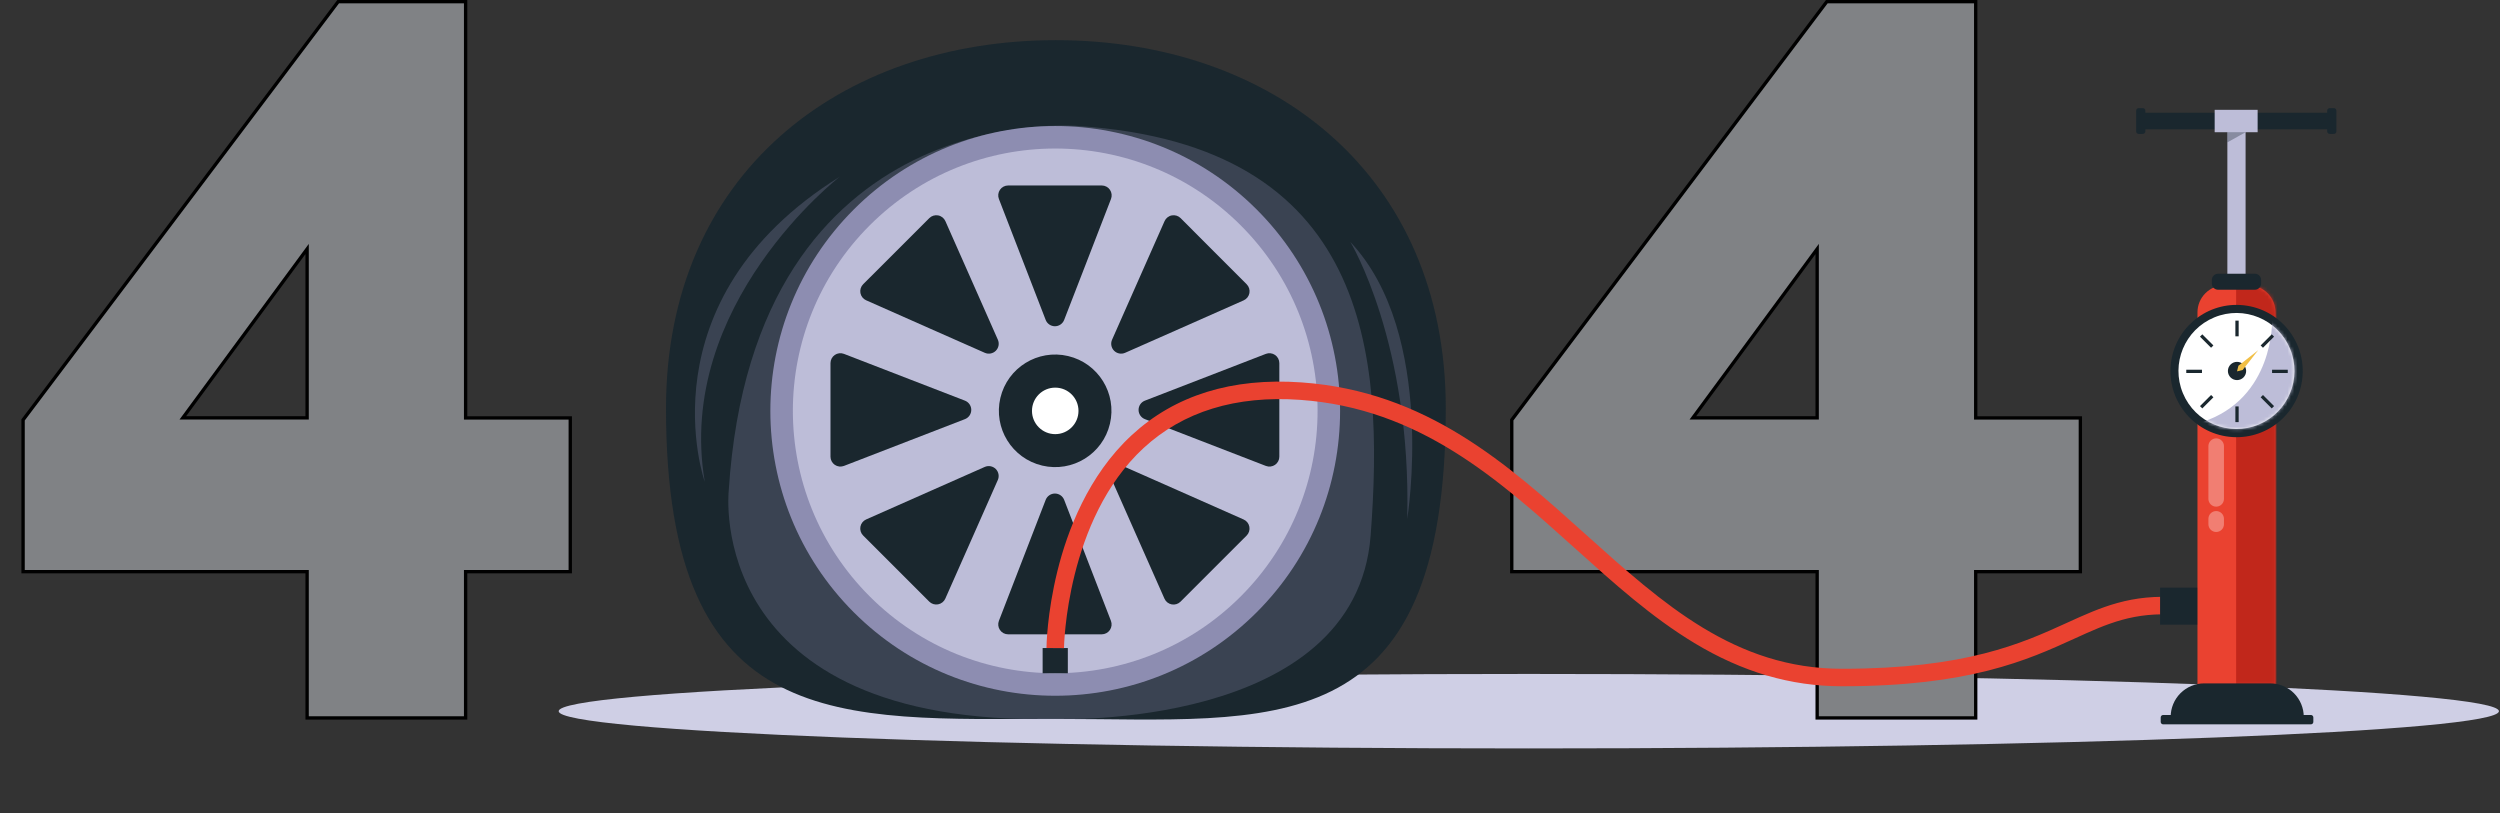 <svg width="747" height="243" viewBox="0 0 747 243" fill="none" xmlns="http://www.w3.org/2000/svg">
<rect x="0" y="0" width="747" height="243" fill="#333333" stroke="none"/>
<path d="M456.803 223.632C616.896 223.632 746.677 218.65 746.677 212.504C746.677 206.357 616.896 201.375 456.803 201.375C296.71 201.375 166.929 206.357 166.929 212.504C166.929 218.65 296.71 223.632 456.803 223.632Z" fill="#CFCFE5"/>
<path d="M432 122.036C432 223.531 379.844 214.813 315.5 214.813C251.156 214.813 199 219.881 199 122.036C199 51.854 251.156 12 315.5 12C379.844 12 432 51.854 432 122.036Z" fill="#1A272E"/>
<path opacity="0.28" d="M322.253 37.656C322.253 37.656 225.262 28.774 217.736 146.722C217.736 146.722 210.153 216.992 315.304 214.842C315.304 214.842 405.145 218.279 409.551 159.96C413.636 105.954 409.199 43.38 322.253 37.656Z" fill="#8D8DB1"/>
<path d="M375.488 182.96C408.728 149.72 408.728 95.828 375.488 62.587C342.247 29.347 288.355 29.347 255.115 62.587C221.874 95.828 221.874 149.72 255.115 182.96C288.355 216.201 342.247 216.201 375.488 182.96Z" fill="#8D8DB1"/>
<path d="M370.733 178.206C401.347 147.592 401.347 97.956 370.733 67.342C340.119 36.727 290.483 36.727 259.869 67.342C229.254 97.956 229.254 147.592 259.869 178.206C290.483 208.821 340.119 208.821 370.733 178.206Z" fill="#BDBDD8"/>
<path d="M315.208 55.42H329.209C329.689 55.421 330.163 55.538 330.588 55.762C331.013 55.987 331.377 56.311 331.648 56.707C331.92 57.104 332.091 57.56 332.147 58.037C332.202 58.515 332.141 58.998 331.968 59.447L324.376 79.075L317.971 95.591C317.755 96.148 317.376 96.627 316.883 96.965C316.39 97.303 315.807 97.483 315.21 97.483C314.612 97.483 314.029 97.303 313.536 96.965C313.043 96.627 312.664 96.148 312.448 95.591L306.062 79.075L298.47 59.447C298.296 58.998 298.234 58.514 298.29 58.037C298.345 57.559 298.516 57.102 298.788 56.706C299.06 56.309 299.424 55.985 299.849 55.761C300.275 55.537 300.749 55.42 301.229 55.42H315.208Z" fill="#1A272E"/>
<path d="M315.208 189.536H301.229C300.748 189.536 300.275 189.418 299.849 189.194C299.424 188.969 299.06 188.645 298.788 188.248C298.516 187.851 298.345 187.394 298.29 186.916C298.235 186.438 298.296 185.954 298.47 185.506L306.062 165.877L312.448 149.361C312.664 148.804 313.043 148.325 313.536 147.987C314.029 147.649 314.612 147.469 315.209 147.469C315.807 147.469 316.39 147.649 316.883 147.987C317.376 148.325 317.755 148.804 317.971 149.361L324.357 165.877L331.949 185.506C332.122 185.954 332.184 186.438 332.129 186.916C332.074 187.394 331.903 187.851 331.631 188.248C331.359 188.645 330.995 188.969 330.57 189.194C330.144 189.418 329.67 189.536 329.19 189.536H315.208Z" fill="#1A272E"/>
<path d="M362.625 75.06L372.511 84.946C372.85 85.286 373.102 85.704 373.244 86.163C373.386 86.622 373.414 87.108 373.326 87.58C373.237 88.053 373.036 88.496 372.738 88.873C372.44 89.25 372.055 89.549 371.616 89.744L352.367 98.269L336.184 105.419C335.638 105.66 335.031 105.73 334.444 105.62C333.857 105.51 333.317 105.225 332.895 104.803C332.473 104.38 332.188 103.84 332.079 103.253C331.969 102.666 332.04 102.059 332.282 101.513L339.447 85.318L347.973 66.07C348.168 65.63 348.466 65.245 348.843 64.948C349.22 64.65 349.664 64.448 350.136 64.36C350.608 64.272 351.095 64.3 351.554 64.442C352.013 64.584 352.43 64.835 352.77 65.174L362.625 75.06Z" fill="#1A272E"/>
<path d="M267.793 169.892L257.907 160.01C257.567 159.67 257.315 159.252 257.173 158.793C257.03 158.334 257.002 157.847 257.09 157.374C257.178 156.901 257.38 156.457 257.679 156.079C257.977 155.702 258.363 155.403 258.803 155.209L278.051 146.683L294.246 139.518C294.792 139.277 295.399 139.207 295.986 139.317C296.573 139.427 297.113 139.712 297.535 140.134C297.957 140.557 298.242 141.097 298.351 141.684C298.46 142.271 298.39 142.878 298.148 143.424L290.987 159.619L282.461 178.867C282.267 179.307 281.968 179.693 281.59 179.991C281.213 180.29 280.769 180.492 280.296 180.58C279.823 180.668 279.336 180.64 278.877 180.497C278.417 180.355 278 180.103 277.66 179.763L267.793 169.892Z" fill="#1A272E"/>
<path d="M382.265 122.478V136.456C382.266 136.937 382.149 137.411 381.925 137.836C381.701 138.262 381.377 138.626 380.98 138.898C380.583 139.17 380.126 139.341 379.649 139.396C379.171 139.451 378.687 139.389 378.239 139.215L358.611 131.624L342.094 125.237C341.537 125.022 341.058 124.642 340.721 124.15C340.383 123.657 340.202 123.073 340.202 122.476C340.202 121.879 340.383 121.295 340.721 120.802C341.058 120.31 341.537 119.931 342.094 119.715L358.611 113.328L378.239 105.737C378.687 105.564 379.171 105.503 379.648 105.558C380.125 105.614 380.582 105.785 380.978 106.057C381.375 106.328 381.699 106.692 381.923 107.117C382.147 107.542 382.265 108.015 382.265 108.496V122.478Z" fill="#1A272E"/>
<path d="M248.149 122.478V108.496C248.15 108.015 248.267 107.542 248.492 107.117C248.716 106.692 249.04 106.328 249.437 106.057C249.833 105.785 250.289 105.614 250.767 105.558C251.244 105.503 251.728 105.564 252.176 105.737L271.804 113.328L288.324 119.715C288.882 119.931 289.36 120.31 289.698 120.802C290.036 121.295 290.217 121.879 290.217 122.476C290.217 123.073 290.036 123.657 289.698 124.15C289.36 124.642 288.882 125.022 288.324 125.237L271.804 131.624L252.176 139.215C251.728 139.388 251.244 139.45 250.767 139.394C250.289 139.338 249.833 139.167 249.437 138.895C249.04 138.624 248.716 138.26 248.492 137.835C248.267 137.41 248.15 136.937 248.149 136.456V122.478Z" fill="#1A272E"/>
<path d="M362.625 169.892L352.739 179.778C352.4 180.118 351.982 180.37 351.523 180.513C351.064 180.655 350.577 180.684 350.105 180.596C349.632 180.507 349.188 180.305 348.811 180.007C348.434 179.708 348.136 179.323 347.942 178.883L339.416 159.634L332.251 143.439C332.009 142.893 331.939 142.287 332.048 141.7C332.158 141.112 332.442 140.572 332.864 140.15C333.286 139.727 333.826 139.442 334.413 139.332C335 139.222 335.607 139.292 336.153 139.533L352.352 146.699L371.6 155.224C372.04 155.419 372.425 155.719 372.723 156.096C373.02 156.473 373.222 156.917 373.31 157.39C373.398 157.862 373.37 158.349 373.228 158.808C373.086 159.267 372.835 159.685 372.496 160.026L362.625 169.892Z" fill="#1A272E"/>
<path d="M267.793 75.06L277.675 65.174C278.016 64.835 278.434 64.584 278.893 64.442C279.352 64.3 279.839 64.272 280.311 64.36C280.784 64.448 281.228 64.65 281.605 64.947C281.982 65.245 282.282 65.63 282.477 66.07L291.002 85.318L298.164 101.513C298.405 102.059 298.476 102.665 298.367 103.253C298.257 103.84 297.973 104.38 297.551 104.803C297.129 105.225 296.589 105.51 296.002 105.62C295.415 105.73 294.808 105.66 294.262 105.419L278.055 98.254L258.807 89.728C258.367 89.534 257.981 89.236 257.683 88.859C257.384 88.482 257.182 88.038 257.094 87.565C257.006 87.093 257.034 86.606 257.177 86.147C257.319 85.688 257.571 85.27 257.911 84.93L267.793 75.06Z" fill="#1A272E"/>
<path d="M331.651 126.617C333.785 117.576 328.186 108.518 319.146 106.384C310.105 104.251 301.047 109.849 298.913 118.89C296.78 127.93 302.378 136.989 311.419 139.122C320.459 141.256 329.517 135.657 331.651 126.617Z" fill="#1A272E"/>
<path d="M315.304 129.721C319.142 129.721 322.253 126.61 322.253 122.773C322.253 118.935 319.142 115.824 315.304 115.824C311.467 115.824 308.356 118.935 308.356 122.773C308.356 126.61 311.467 129.721 315.304 129.721Z" fill="white"/>
<path opacity="0.28" d="M250.928 52.797C250.928 52.797 201.631 90.949 210.579 143.939C210.563 143.939 191.47 89.902 250.928 52.797Z" fill="#8D8DB1"/>
<path opacity="0.28" d="M403.49 72.309C403.49 72.309 421.766 102.447 420.483 155.034C420.483 155.034 429.462 99.881 403.49 72.309Z" fill="#8D8DB1"/>
<path d="M542.969 171.314V170.814H542.469H451.714V125.463L545.846 0.5H590.34V124.373V124.873H590.84H621.61V170.814H590.84H590.34V171.314V214.512H542.969V171.314ZM542.969 75.917V74.394L542.067 75.62L506.414 124.061L505.828 124.858H506.817H542.469H542.969V124.358V75.917Z" fill="#808285" stroke="black"/>
<path d="M91.767 171.314V170.814H91.267H6.898L6.898 125.463L101.045 0.5H139.126V124.373V124.873H139.626H170.396V170.814H139.626H139.126V171.314V214.512H91.767V171.314ZM91.767 75.917V74.394L90.864 75.62L55.212 124.061L54.625 124.858H55.614H91.267H91.767V124.358V75.917Z" fill="#808285" stroke="black"/>
<path d="M670.981 38.636H665.536V93.127H670.981V38.636Z" fill="#BDBDD8"/>
<path d="M696.74 33.684H638.987V38.636H696.74V33.684Z" fill="#1A272E"/>
<path d="M640.285 32.304H639.03C638.617 32.304 638.282 32.639 638.282 33.052V39.264C638.282 39.677 638.617 40.012 639.03 40.012H640.285C640.698 40.012 641.033 39.677 641.033 39.264V33.052C641.033 32.639 640.698 32.304 640.285 32.304Z" fill="#1A272E"/>
<path d="M697.364 32.304H696.108C695.695 32.304 695.361 32.639 695.361 33.052V39.264C695.361 39.677 695.695 40.012 696.108 40.012H697.364C697.777 40.012 698.112 39.677 698.112 39.264V33.052C698.112 32.639 697.777 32.304 697.364 32.304Z" fill="#1A272E"/>
<path d="M674.581 32.816H661.743V39.508H674.581V32.816Z" fill="#BDBDD8"/>
<path opacity="0.33" d="M665.536 39.508H670.981L665.536 42.539V39.508Z" fill="#1A272E"/>
<path d="M664.696 85.24H671.822C672.886 85.24 673.939 85.449 674.921 85.856C675.904 86.262 676.797 86.858 677.549 87.61C678.301 88.362 678.898 89.255 679.305 90.237C679.712 91.219 679.922 92.272 679.922 93.336V204.708H656.604V93.336C656.604 91.19 657.456 89.131 658.974 87.613C660.491 86.095 662.549 85.242 664.696 85.24Z" fill="#EA4230"/>
<mask id="mask0_1072_10745" style="mask-type:luminance" maskUnits="userSpaceOnUse" x="656" y="85" width="24" height="120">
<path d="M664.696 85.24H671.822C672.886 85.24 673.939 85.449 674.921 85.856C675.904 86.262 676.797 86.858 677.549 87.61C678.301 88.362 678.898 89.255 679.305 90.237C679.712 91.219 679.922 92.272 679.922 93.336V204.708H656.604V93.336C656.604 91.19 657.456 89.131 658.974 87.613C660.491 86.095 662.549 85.242 664.696 85.24Z" fill="white"/>
</mask>
<g mask="url(#mask0_1072_10745)">
<path d="M684.204 81.791H668.16V209.203H684.204V81.791Z" fill="#C1271B"/>
</g>
<path d="M688.366 214.214H648.594C648.594 211.556 649.65 209.007 651.529 207.127C653.408 205.248 655.957 204.192 658.615 204.192H678.344C681.002 204.192 683.551 205.248 685.431 207.127C687.31 209.007 688.366 211.556 688.366 214.214Z" fill="#1A272E"/>
<path d="M690.497 213.636H646.346C645.944 213.636 645.618 213.963 645.618 214.365V215.706C645.618 216.108 645.944 216.434 646.346 216.434H690.497C690.9 216.434 691.226 216.108 691.226 215.706V214.365C691.226 213.963 690.9 213.636 690.497 213.636Z" fill="#1A272E"/>
<path d="M673.752 81.791H662.766C661.734 81.791 660.898 82.628 660.898 83.659V84.706C660.898 85.737 661.734 86.574 662.766 86.574H673.752C674.784 86.574 675.62 85.737 675.62 84.706V83.659C675.62 82.628 674.784 81.791 673.752 81.791Z" fill="#1A272E"/>
<path opacity="0.32" d="M662.196 151.388C661.579 151.388 660.988 151.143 660.552 150.707C660.116 150.271 659.871 149.679 659.871 149.063V133.306C659.871 132.689 660.116 132.098 660.552 131.661C660.988 131.225 661.579 130.98 662.196 130.98C662.813 130.98 663.404 131.225 663.84 131.661C664.276 132.098 664.521 132.689 664.521 133.306V149.066C664.52 149.682 664.275 150.273 663.839 150.708C663.403 151.143 662.812 151.388 662.196 151.388Z" fill="white"/>
<path opacity="0.32" d="M662.196 158.96C661.579 158.96 660.988 158.715 660.552 158.279C660.116 157.843 659.871 157.252 659.871 156.635V155.027C659.871 154.41 660.116 153.818 660.552 153.382C660.988 152.946 661.579 152.701 662.196 152.701C662.813 152.701 663.404 152.946 663.84 153.382C664.276 153.818 664.521 154.41 664.521 155.027V156.635C664.521 157.252 664.276 157.843 663.84 158.279C663.404 158.715 662.813 158.96 662.196 158.96Z" fill="white"/>
<path d="M687.801 114.034C689.55 103.26 682.233 93.108 671.459 91.359C660.685 89.61 650.533 96.926 648.784 107.701C647.035 118.475 654.351 128.627 665.126 130.376C675.9 132.125 686.052 124.808 687.801 114.034Z" fill="#1A272E"/>
<path d="M674.89 126.859C683.732 123.196 687.932 113.059 684.269 104.216C680.606 95.373 670.468 91.174 661.626 94.837C652.783 98.5 648.584 108.637 652.247 117.48C655.909 126.323 666.047 130.522 674.89 126.859Z" fill="white"/>
<mask id="mask1_1072_10745" style="mask-type:luminance" maskUnits="userSpaceOnUse" x="650" y="93" width="36" height="36">
<path d="M674.89 126.859C683.732 123.196 687.931 113.058 684.269 104.216C680.606 95.373 670.468 91.174 661.626 94.837C652.783 98.499 648.584 108.637 652.246 117.48C655.909 126.322 666.047 130.522 674.89 126.859Z" fill="white"/>
</mask>
<g mask="url(#mask1_1072_10745)">
<path d="M678.899 95.804C678.899 95.804 679.534 119.118 657.949 126.128C657.949 126.128 673.45 136.061 685.583 122.749C697.717 109.438 678.899 95.804 678.899 95.804Z" fill="#BDBDD8"/>
</g>
<path d="M668.424 113.576C669.93 113.576 671.152 112.355 671.152 110.848C671.152 109.342 669.93 108.12 668.424 108.12C666.917 108.12 665.695 109.342 665.695 110.848C665.695 112.355 666.917 113.576 668.424 113.576Z" fill="#1A272E"/>
<path d="M668.912 95.805H667.931V100.494H668.912V95.805Z" fill="#1A272E"/>
<path d="M668.912 121.439H667.931V126.129H668.912V121.439Z" fill="#1A272E"/>
<path d="M683.583 111.457V110.477H678.894V111.457H683.583Z" fill="#1A272E"/>
<path d="M657.949 111.453V110.472H653.26V111.453H657.949Z" fill="#1A272E"/>
<path d="M679.489 100.594L678.796 99.901L675.48 103.217L676.174 103.91L679.489 100.594Z" fill="#1A272E"/>
<path d="M661.365 118.716L660.671 118.022L657.356 121.338L658.049 122.031L661.365 118.716Z" fill="#1A272E"/>
<path d="M678.797 122.034L679.491 121.341L676.175 118.025L675.482 118.718L678.797 122.034Z" fill="#1A272E"/>
<path d="M660.669 103.906L661.362 103.213L658.047 99.897L657.353 100.591L660.669 103.906Z" fill="#1A272E"/>
<path d="M674.748 104.64L668.834 109.29L668.424 110.965L670.102 110.554L674.748 104.64Z" fill="#F1BF46"/>
<path d="M319.067 193.636H311.538V201.166H319.067V193.636Z" fill="#1A272E"/>
<path d="M550.367 205.056C535.087 205.056 520.648 200.824 506.232 192.113C493.478 184.409 482.317 174.372 470.505 163.746C447.688 143.207 424.091 122.001 388.508 119.478C369.271 118.114 353.534 122.966 341.73 133.844C318.544 155.243 317.924 193.279 317.92 193.659L312.688 193.616C312.688 193.202 312.809 183.351 315.967 170.586C318.897 158.727 325.128 142.064 338.161 130.023C351.069 118.095 368.132 112.794 388.88 114.262C426.254 116.913 450.528 138.742 474.001 159.855C496.865 180.394 518.442 199.828 550.367 199.828C587.473 199.828 604.144 192.233 617.541 186.126C627.83 181.436 636.716 177.387 651.175 178.518L650.768 183.734C637.65 182.708 629.733 186.315 619.707 190.884C605.853 197.201 588.608 205.056 550.367 205.056Z" fill="#EA4230"/>
<path d="M656.511 175.585H645.431V186.664H656.511V175.585Z" fill="#1A272E"/>
</svg>
